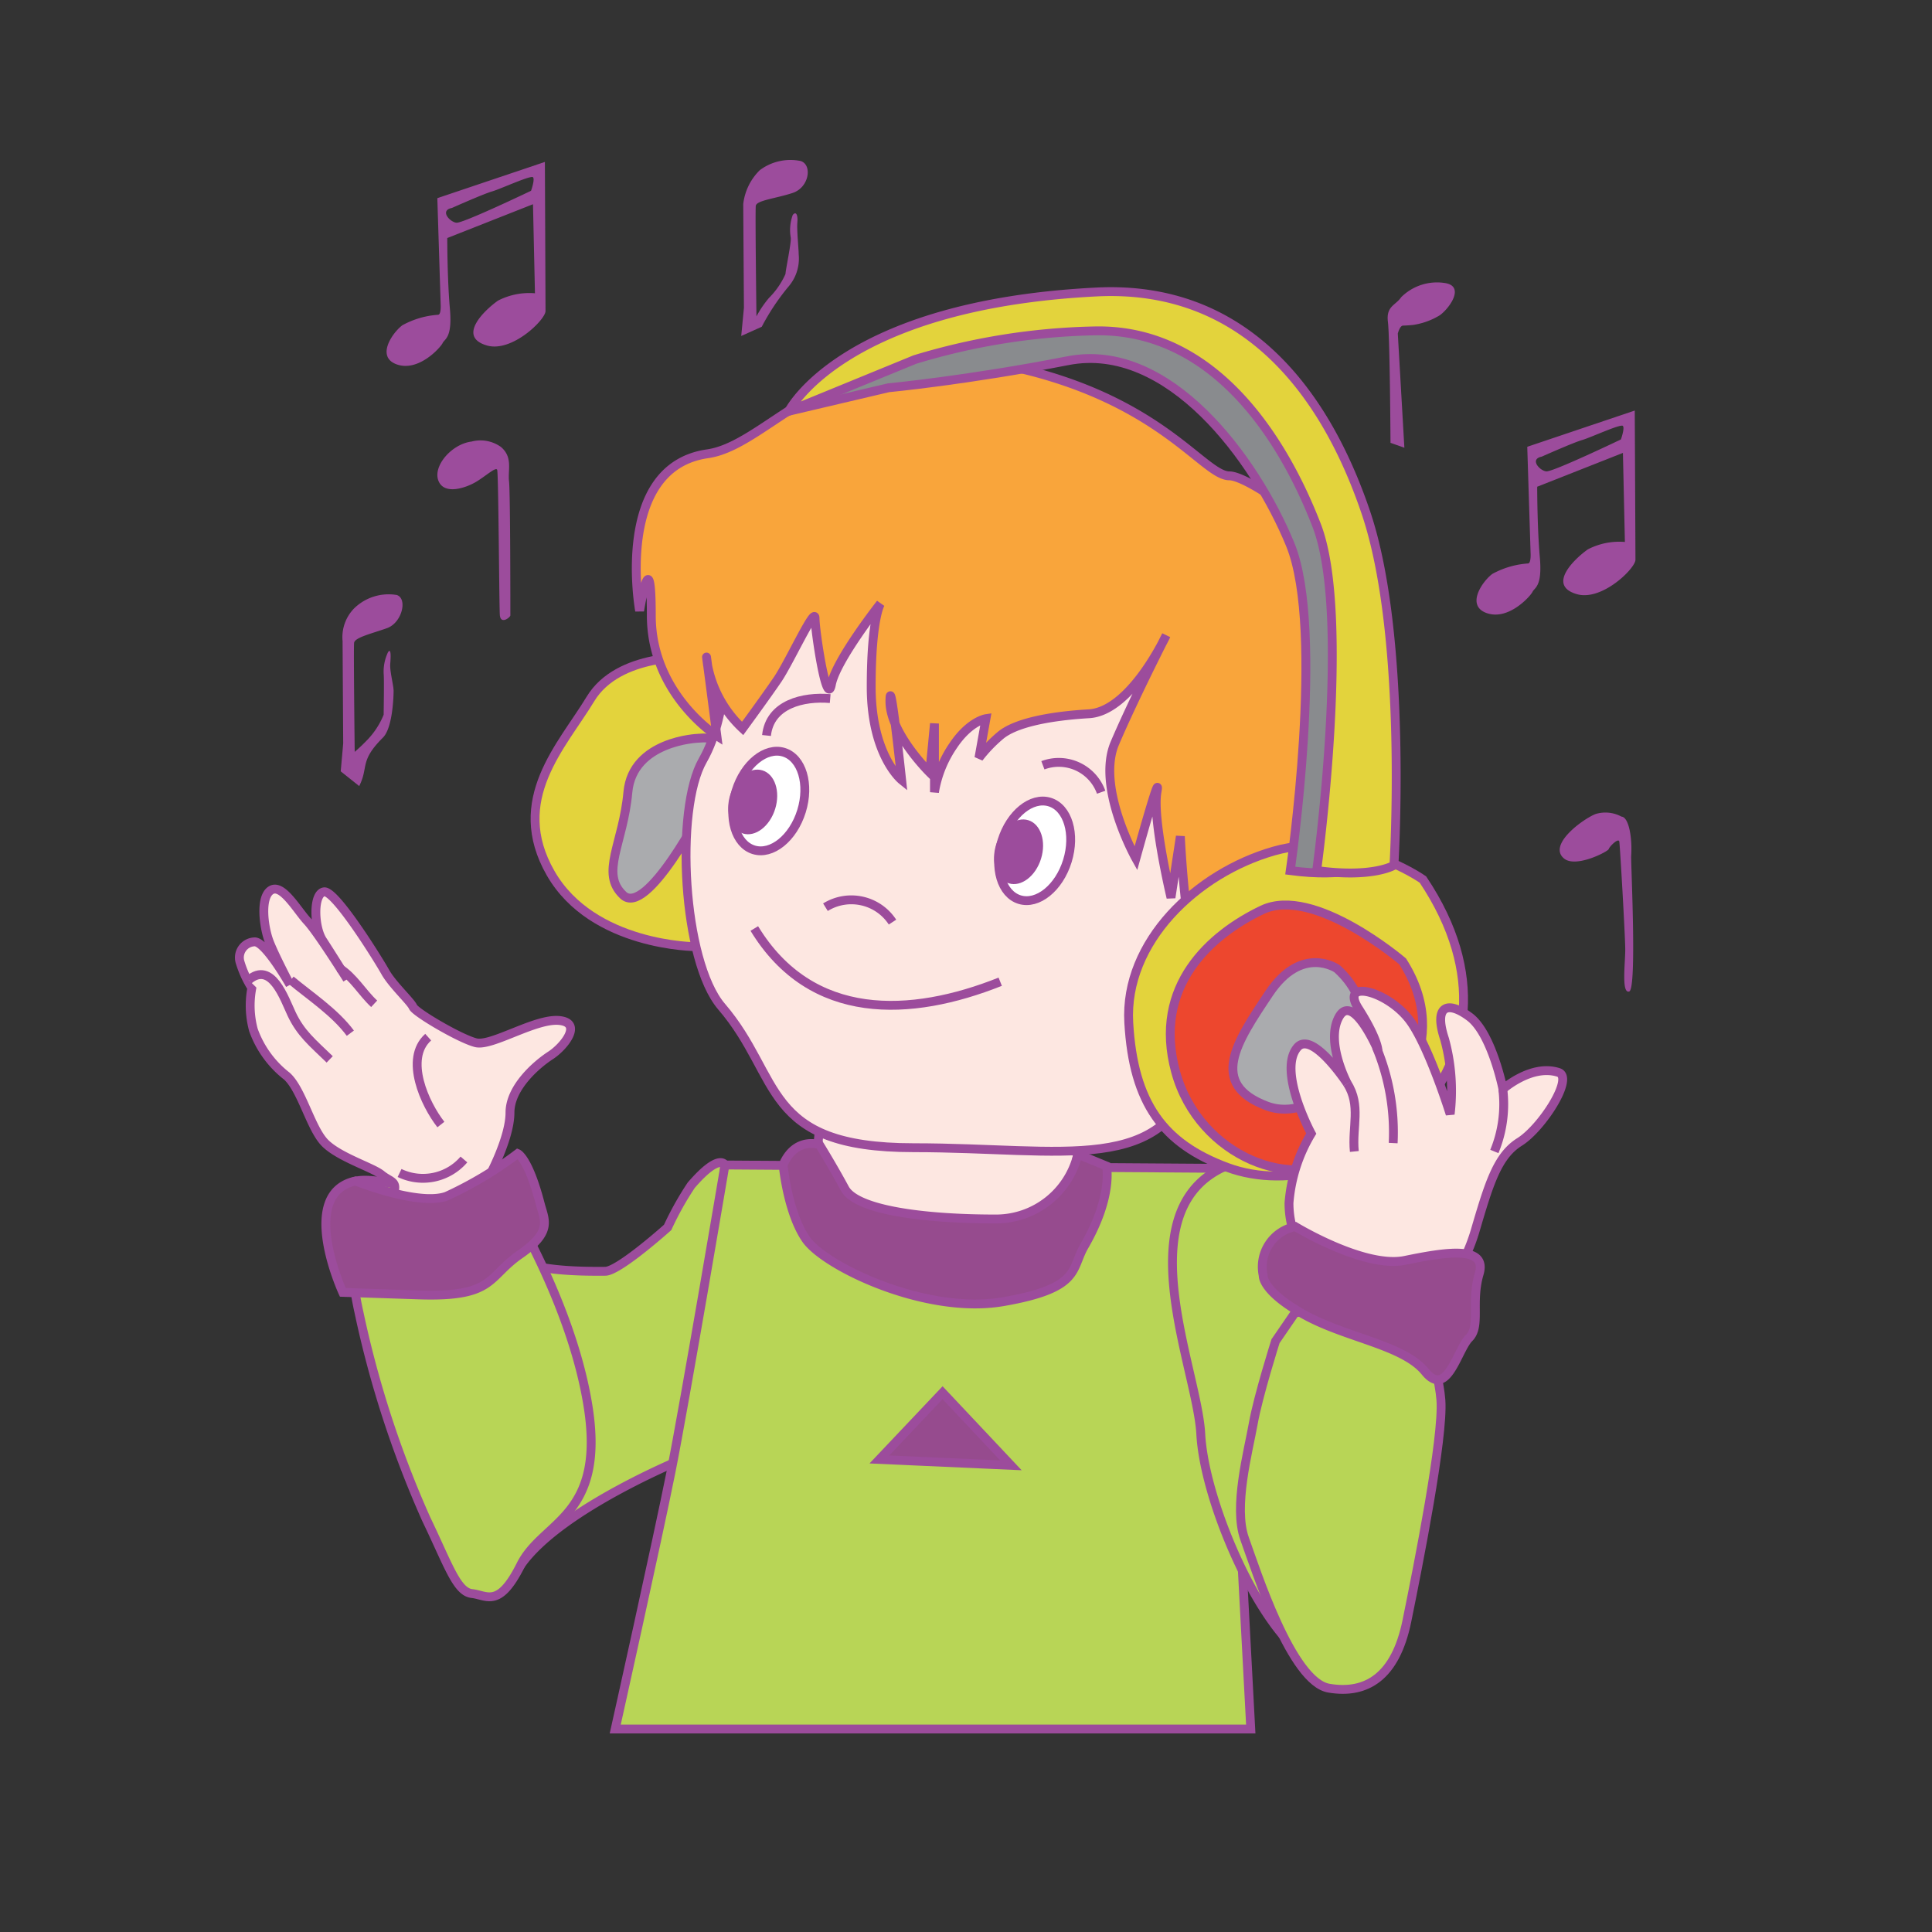 <svg id="word" xmlns="http://www.w3.org/2000/svg" viewBox="0 0 160 160"><rect x="0" y="0" width="160" height="160" fill="#333333" stroke="none"/><defs><style>.cls-1{fill:#b8d556;}.cls-1,.cls-10,.cls-11,.cls-2,.cls-4,.cls-5,.cls-6,.cls-7,.cls-8,.cls-9{stroke:#9c4c9c;}.cls-1,.cls-10,.cls-2,.cls-4,.cls-5,.cls-6,.cls-7,.cls-8,.cls-9{stroke-width:0.734px;}.cls-2{fill:#fde7e1;}.cls-3{fill:#9c4c9c;}.cls-4{fill:#e3d33c;}.cls-5{fill:#aaabae;}.cls-6{fill:#f9a53b;}.cls-7{fill:#ed472e;}.cls-8{fill:#898b8e;}.cls-9{fill:none;}.cls-10{fill:#964b8e;}.cls-11{fill:#fff;stroke-miterlimit:10;stroke-width:0.732px;}</style></defs><path class="cls-1" d="M57.245,98.155c2.346-2.723,2.794-1.676,2.794-1.676l-3.074,24.173s-10.48,4.192-13.833,8.942-5.45.42-8.524-6.846S28.6,103.523,28.322,99.612s6.006-.339,9.36-1.178,4.262,3.074,4.541,5.031,6.777,1.817,7.9,1.817,5.17-3.634,5.17-3.634A25.651,25.651,0,0,1,57.245,98.155Z"/><path class="cls-1" d="M60.039,96.479s-3.353,19.841-4.472,25.431-4.616,21.279-4.616,21.279h52.631L101.12,96.758Z"/><path class="cls-2" d="M69.47,85.229s-4.12,14.742.072,17.257S80.161,106.4,84.912,105s5.518-20.19,5.518-20.19Z"/><path class="cls-1" d="M101.12,96.758c-7.753,3.877-1.955,16.7-1.676,22.008s4.4,15.09,8.384,18.234c6.207,4.9,3.423.141,6.5-2.933s0-11.319,0-11.319,3.772-6.079.489-9.782a21.1,21.1,0,0,1-3.633-8.384,25.828,25.828,0,0,0-2.3-6.986S102.8,95.919,101.12,96.758Z"/><path class="cls-3" d="M134.286,67.63a2.8,2.8,0,0,0-2.146-.217c-1.036.407-4,2.55-2.608,3.689.983.8,3.65-.585,3.7-.79s.817-.965.873-.61.491,7.83.491,8.95-.329,3.66.327,3.458.127-10.68.164-11.239C135.187,69.423,134.9,67.668,134.286,67.63Z"/><path class="cls-3" d="M117.017,26.911a5.883,5.883,0,0,0,2.239-.814c.818-.611,2.02-2.34.491-2.643a4.207,4.207,0,0,0-3.717,1.169c-.434.663-1.254.713-1.089,2.035s.215,10.016.215,10.016l1.148.407-.544-9.457s.165-.66.435-.66S117.017,26.911,117.017,26.911Z"/><path class="cls-3" d="M39.045,36.57a2.911,2.911,0,0,1,2.458.458c.982.863.544,1.88.654,2.846s.109,10.932.109,11.088-.818.813-.873-.054-.11-11.745-.219-12-.875.458-1.694.965-2.677,1.172-3.168-.05S37.405,36.773,39.045,36.57Z"/><path class="cls-3" d="M61.609,25.489s-.057-8.34-.057-8.594a4.683,4.683,0,0,1,1.369-2.8,4.221,4.221,0,0,1,3.385-.761c.985.306.713,2.186-.657,2.643s-3,.61-3.058,1.069.055,9.155.055,9.155a8.736,8.736,0,0,1,1.038-1.528,6.58,6.58,0,0,0,1.367-1.983c0-.3.492-2.592.437-3a3.645,3.645,0,0,1,.161-1.88c.276-.358.441,0,.385.61s.11,2.185.11,2.642a3.553,3.553,0,0,1-.82,2.644,18.826,18.826,0,0,0-2.239,3.355l-1.7.763Z"/><path class="cls-3" d="M28.422,61.569s-.051-8.223-.051-8.474a3.413,3.413,0,0,1,.945-2.7,4.08,4.08,0,0,1,3.547-1.119c.905.3.437,2.3-.818,2.747s-2.668.767-2.72,1.216.05,9.027.05,9.027a14.506,14.506,0,0,0,1.138-1.09,6.581,6.581,0,0,0,1.26-1.984c0-.3.049-3,0-3.408A3.73,3.73,0,0,1,32.14,54c.253-.351.227.376.178.977s.278,1.779.278,2.233-.076,3.069-.88,3.872c-1.975,1.968-1.165,2.415-1.967,4.017l-1.532-1.22Z"/><path class="cls-3" d="M134.237,36.393s-5.628,2.694-6.174,2.645-1.42-1.017-.384-1.221c0,0,2.626-1.169,3.335-1.372s3.223-1.372,3.388-1.171S134.237,36.393,134.237,36.393ZM135.384,34l-8.9,3v.1l.273,8.7s.054.864-.218.864a7.141,7.141,0,0,0-2.951.866c-.821.609-2.238,2.643-.437,3.253s3.606-1.423,3.771-1.778.818-.409.6-2.849-.218-5.848-.218-5.848l7.1-2.8.163,7.374a5.683,5.683,0,0,0-3.06.609c-1.093.766-3.426,2.98-.928,3.712,2.075.611,4.862-2.135,4.862-2.846S135.384,34,135.384,34Z"/><path class="cls-1" d="M105.633,111.069s-1.438,4.537-1.844,6.827-1.663,6.9-.716,9.535,3.888,11.853,6.984,12.377,5.513-.939,6.457-5.571,3.042-15.2,2.816-18.285-2.446-9.125-2.446-9.125l-9.651,1.909Z"/><path class="cls-1" d="M30.276,100.112s-2.1,1.537-.558,8.523a85.335,85.335,0,0,0,5.588,17.187c1.817,3.772,2.515,6.008,3.773,6.148s2.236,1.258,4.053-2.376,6.986-3.911,5.589-12.994-7.266-18.166-7.266-18.166Z"/><path class="cls-4" d="M57.426,54.438s-6.2-.405-8.53,3.452-6.784,8.325-3.3,14.416S57.643,78.4,57.643,78.4l4.823-21.116Z"/><path class="cls-5" d="M57.813,61.139s-5.427.2-5.815,4.467-2.326,6.7-.388,8.528,6.59-7.108,6.978-7.919S62.271,60.733,57.813,61.139Z"/><path class="cls-2" d="M60.139,52.408s.388,6.5-1.939,10.558-1.666,16.637,1.56,20.4C64.8,89.23,63.047,95.048,75.647,95.048s20.934,2.435,23.454-6.7,9.5-38.983-3.683-42.233-25.392-5.076-28.882-2.437S60.139,52.408,60.139,52.408Z"/><path class="cls-6" d="M96.581,52.611s-2.908,6.294-6.4,6.5-6.2.812-7.365,1.825a11.984,11.984,0,0,0-1.745,1.828l.581-3.248s-1.356.2-2.714,2.233a9.505,9.505,0,0,0-1.55,3.858V59.92L77,63.981s-3.3-3.248-3.3-5.887.97,6.5.97,6.5-2.521-2.031-2.521-7.716.775-6.9.775-6.9-3.682,4.67-4.071,6.7-1.355-4.466-1.355-5.482-2.133,3.655-3.1,5.076S61.5,60.328,61.5,60.328a9.645,9.645,0,0,1-2.909-5.281c-.388-3.045.775,5.888.775,5.888s-5.427-3.451-5.427-9.948-.969-.406-.969-.406-2.167-11.886,5.621-13c5.808-.828,11.4-11.7,28.688-6.294,9.589,3,12.6,8.121,14.538,8.121s11.63,6.9,12.8,13-.469,7.758-.469,11.616,2.987,5.642-2.246,8.892-11.242,6.9-12.211,8.121-.582.2-1.164-3.655-.775-8.121-.775-8.121l-.775,5.076s-1.551-6.5-1.164-8.731-1.744,5.481-1.744,5.481-3.3-5.887-1.743-9.542S96.581,52.611,96.581,52.611Z"/><path class="cls-4" d="M117.841,72.839s-5.947-4.189-12.344-2.36-12.4,7.513-12.017,14.214,2.869,10.014,8.142,11.979C111.951,100.518,128.308,88.473,117.841,72.839Z"/><path class="cls-7" d="M116.158,79.616s-7.366-6.3-11.629-4.264-9.11,6.294-7.173,13.4,10.079,10.153,14.15,6.7S120.423,86.316,116.158,79.616Z"/><path class="cls-5" d="M110.731,80.225s-2.908-2.029-5.623,2.031-5.037,7.511-.192,9.339S116.353,85.3,110.731,80.225Z"/><path class="cls-8" d="M106.854,72.1s2.908-19.9,0-27S96.775,28.245,88.44,29.871s-14.863,2.243-14.863,2.243L65.33,34.053s11.285-7.229,23.3-7.229,18.8,7.514,22.293,17.26S113.252,71.7,113.252,71.7,111.506,72.712,106.854,72.1Z"/><path class="cls-9" d="M68.36,75.131a4.071,4.071,0,0,1,5.553,1.234"/><path class="cls-4" d="M109.042,72.093s2.908-21.056,0-28.577-8.7-16.339-18.413-16.112a54.67,54.67,0,0,0-14.864,2.373L65.33,34.053s4.376-8.815,25.492-9.873c12-.6,18.8,7.949,22.292,18.262s2.326,29.22,2.326,29.22S113.7,72.736,109.042,72.093Z"/><path class="cls-9" d="M62.468,76.894c4.721,7.753,12.957,7.357,20.366,4.408"/><path class="cls-9" d="M63.479,60.91c.274-2.6,3.05-3.248,5.274-3.057"/><path class="cls-9" d="M86.368,63.377a3.727,3.727,0,0,1,4.824,2.233"/><path class="cls-3" d="M43.979,15.8s-5.628,2.695-6.174,2.645-1.421-1.018-.383-1.222c0,0,2.625-1.169,3.334-1.372s3.223-1.371,3.388-1.17S43.979,15.8,43.979,15.8Zm1.147-2.39-8.905,3v.1l.273,8.695s.055.864-.218.864a7.149,7.149,0,0,0-2.952.866c-.82.61-2.237,2.642-.436,3.253s3.606-1.423,3.77-1.778.819-.409.6-2.849-.218-5.848-.218-5.848l7.1-2.8.163,7.374a5.663,5.663,0,0,0-3.06.609c-1.093.766-3.427,2.979-.928,3.713,2.075.611,4.862-2.136,4.862-2.846S45.126,13.411,45.126,13.411Z"/><path class="cls-2" d="M40.591,103.193l-.067-5.79s1.71-3.156,1.71-5.26,2.237-4.012,3.355-4.736,2.7-2.7.725-2.894-5.593,2.17-6.907,1.841-5-2.5-5.2-2.961-1.712-1.842-2.3-2.894-4.143-6.773-5.065-6.642-.854,2.894-.13,4.012,2.04,3.223,2.04,3.223-2.434-3.881-3.291-4.8-2.1-3.158-3.025-2.564-.592,3.091-.131,4.274,1.71,3.552,1.71,3.552S22.041,78.066,21.122,78a1.3,1.3,0,0,0-1.251,1.644,8.64,8.64,0,0,0,.986,2.171,7.746,7.746,0,0,0,.132,3.486,8.435,8.435,0,0,0,2.763,3.815c1.25,1.119,1.986,4.361,3.17,5.546s3.934,2.02,4.657,2.612,1.316.524,1.053,1.446-.262,6.907-.262,6.907,3.945-.133,5-.659S40.591,103.193,40.591,103.193Z"/><path class="cls-2" d="M24.081,81.158c1.592,1.328,3.645,2.671,4.933,4.407"/><path class="cls-2" d="M28.092,80.171c1.205.756,1.888,2.021,2.894,2.959"/><path class="cls-2" d="M20.593,81.158c1.9-1.609,2.956,1.544,3.556,2.812.758,1.605,1.713,2.367,3.155,3.764"/><path class="cls-2" d="M35.461,85.893c-2.01,1.791-.267,5.56,1.051,7.236"/><path class="cls-2" d="M33.091,97.142a4.466,4.466,0,0,0,5.329-1.119"/><path class="cls-2" d="M118.482,108.146a14.648,14.648,0,0,0,3.682-6.214c1.149-3.911,1.84-6.212,3.682-7.363s4.536-5.329,3.221-5.754c-2.236-.721-4.6,1.38-4.6,1.38s-.919-4.6-2.76-5.981-2.992-.92-2.073,1.84a16.2,16.2,0,0,1,.462,6.213s-1.653-5.309-3.222-7.593c-1.777-2.588-5.983-3.681-4.372-1.151s1.611,3.453,1.611,3.453-2.072-4.833-3.222-2.762.69,5.522.69,5.522-2.912-4.437-4.142-2.992c-1.648,1.937,1.151,7.135,1.151,7.135a13.1,13.1,0,0,0-1.841,5.752c0,2.762,1.381,5.753,5.984,6.9a57.668,57.668,0,0,0,6.674,1.38Z"/><path class="cls-9" d="M124.456,90.19a10.277,10.277,0,0,1-.7,5.17"/><path class="cls-9" d="M113.976,86.7a18.307,18.307,0,0,1,1.4,7.965"/><path class="cls-9" d="M111.578,89.736c1.152,1.8.378,3.6.582,5.624"/><path class="cls-10" d="M107.269,101.579s5.728,3.491,9.083,2.8,6.846-1.257,6.146,1.117.141,4.331-.837,5.31-1.815,5.03-3.633,2.794-6.567-2.793-10.061-4.75-3.353-3.215-3.353-3.215A3.4,3.4,0,0,1,107.269,101.579Z"/><polygon class="cls-10" points="72.827 120.865 78.06 115.337 83.722 121.352 72.827 120.865"/><path class="cls-10" d="M64.855,96.464s.353,3.927,1.891,6.163,9.922,6.289,16.349,5.17,5.586-2.676,6.708-4.611c2.4-4.142,1.833-6.619,1.833-6.619l-2.374-.98A6.961,6.961,0,0,1,82.4,100.95c-5.727,0-11.457-.7-12.435-2.516s-2.1-3.632-2.1-3.632S65.887,94.09,64.855,96.464Z"/><path class="cls-10" d="M29.437,97.806s5.241,2.1,7.547,1.257a31.518,31.518,0,0,0,5.889-3.528s.878.361,1.865,4.157c.355,1.361,1.048,2.306-1.676,4.193s-2.1,3.562-8.384,3.353l-6.288-.21S24.617,98.853,29.437,97.806Z"/><ellipse class="cls-11" cx="63.668" cy="66.338" rx="4.227" ry="2.837" transform="translate(-18.522 107.56) rotate(-72.813)"/><ellipse class="cls-3" cx="62.335" cy="66.415" rx="2.736" ry="1.949" transform="translate(-19.534 106.34) rotate(-72.813)"/><ellipse class="cls-11" cx="85.686" cy="70.464" rx="4.227" ry="2.837" transform="translate(-6.951 131.501) rotate(-72.813)"/><ellipse class="cls-3" cx="84.353" cy="70.54" rx="2.736" ry="1.949" transform="translate(-7.963 130.282) rotate(-72.813)"/></svg>